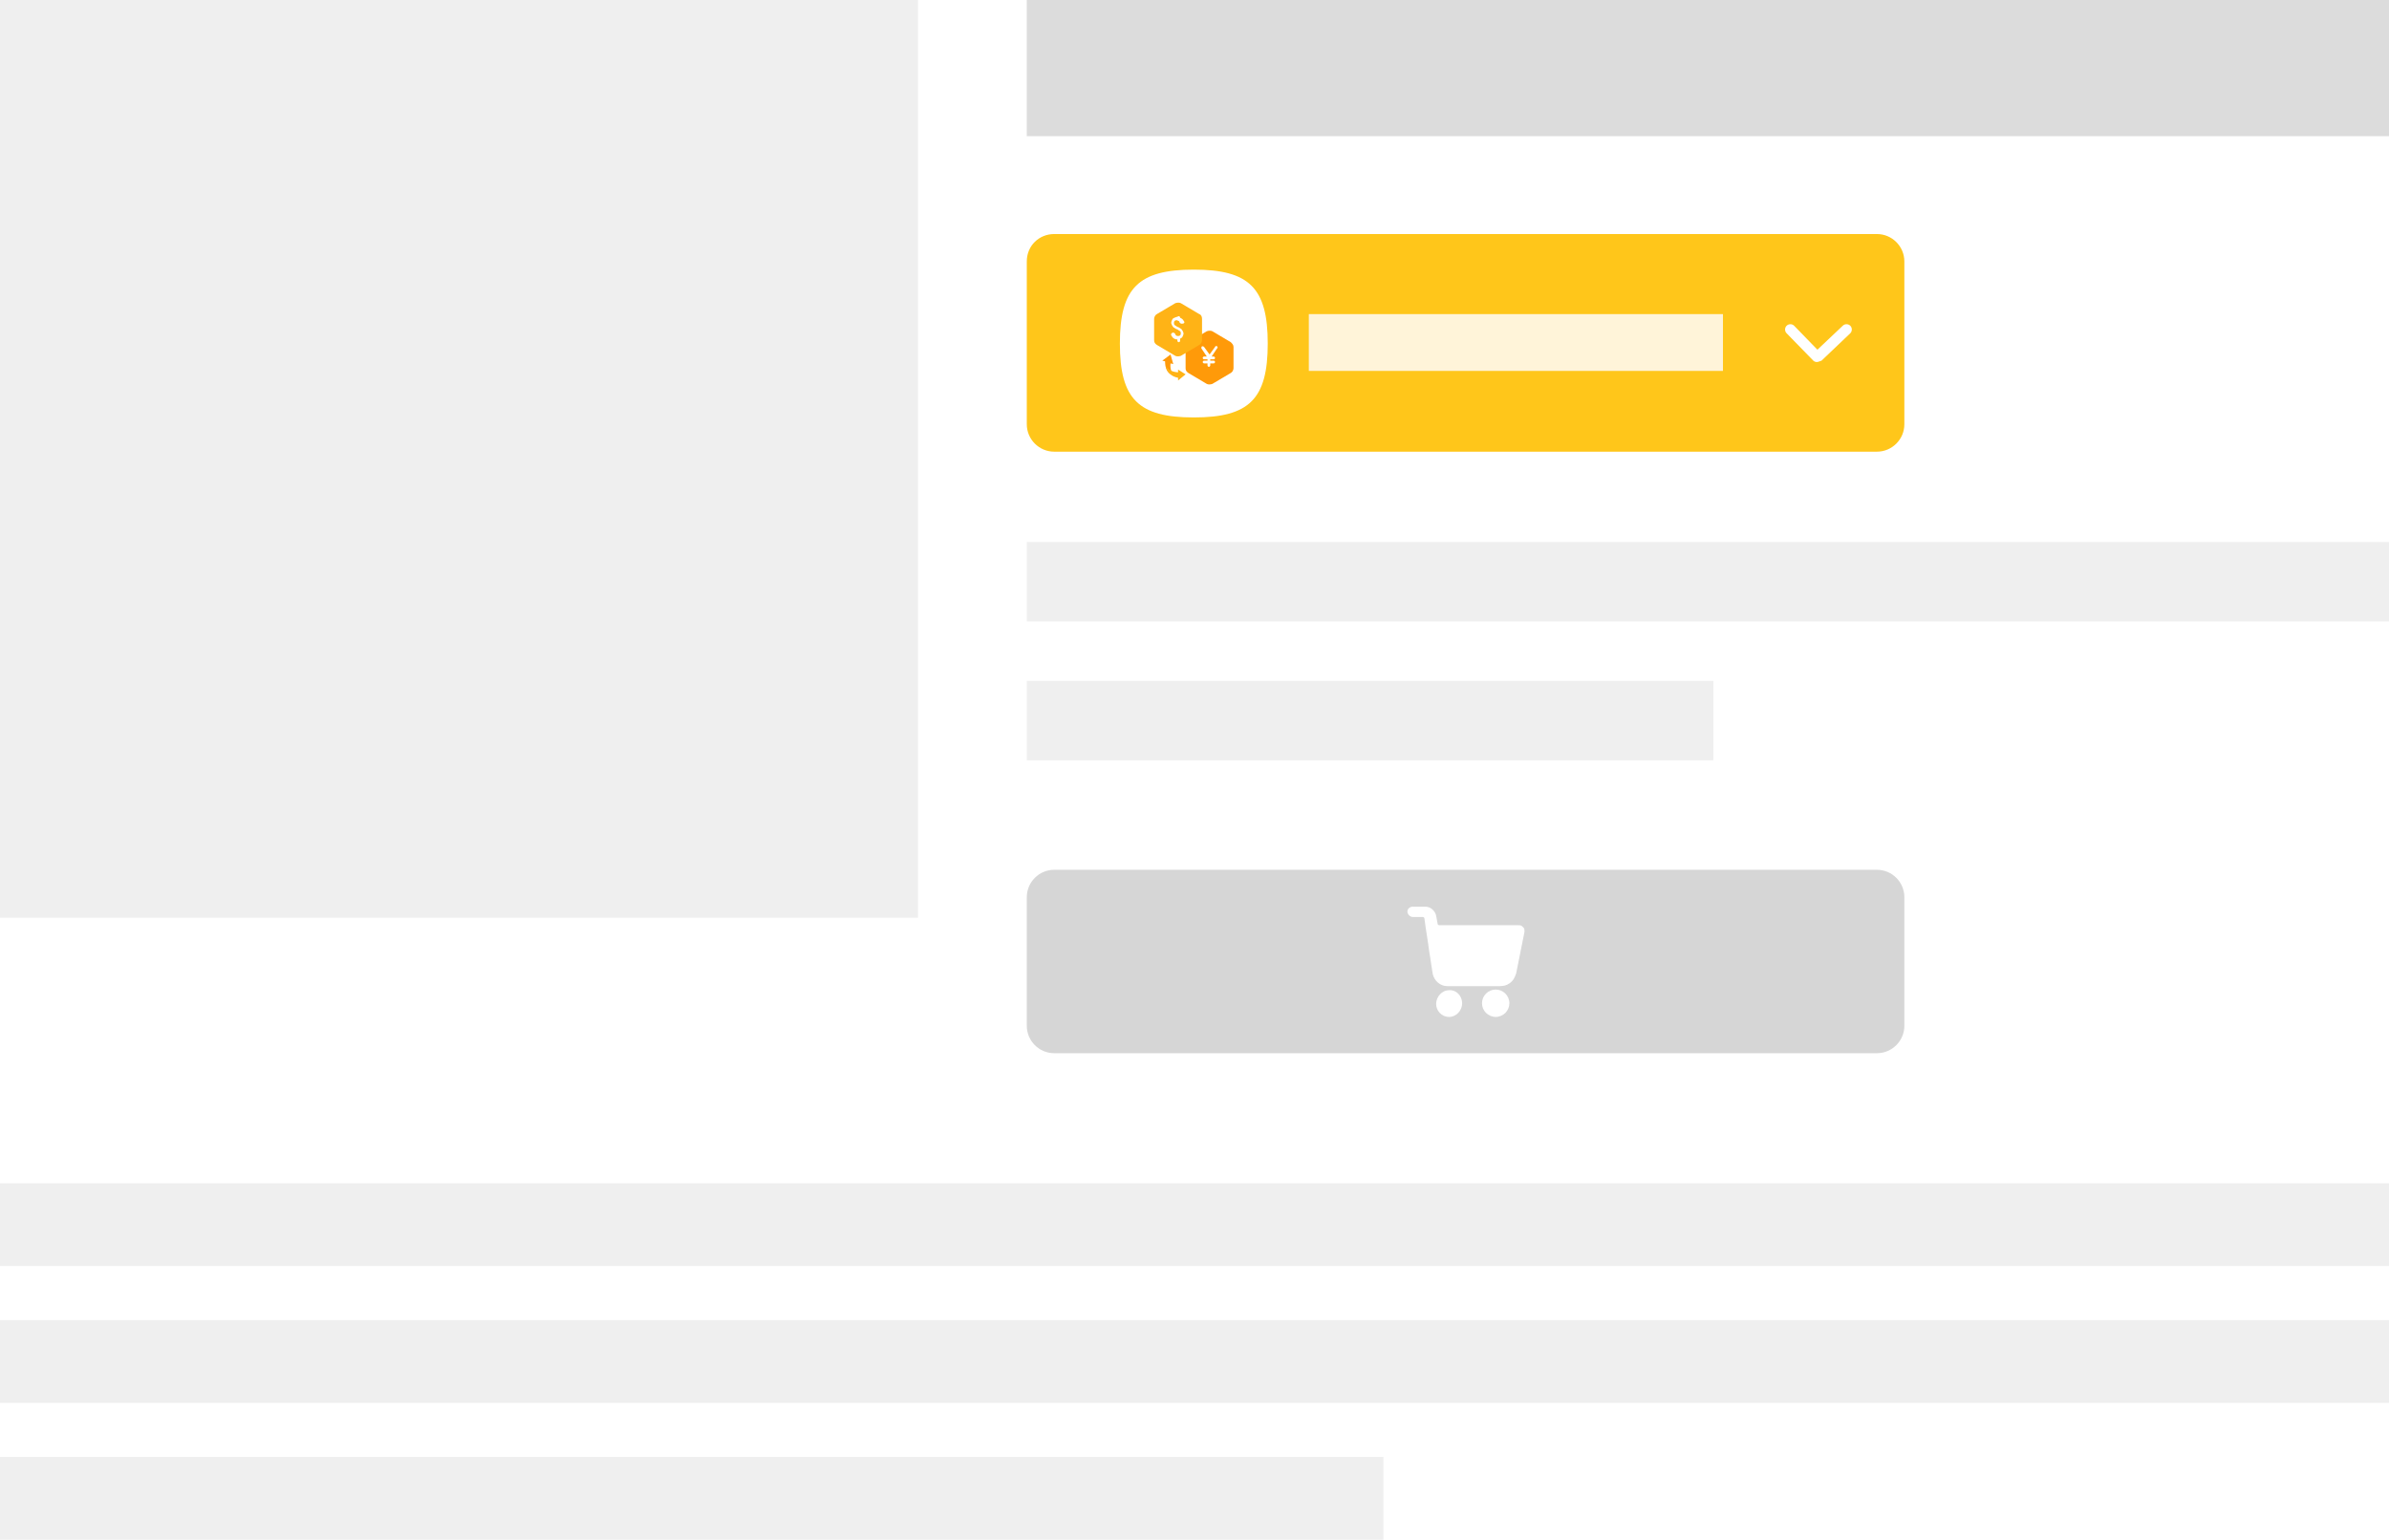 <?xml version="1.0" encoding="utf-8"?>
<!-- Generator: Adobe Illustrator 23.0.1, SVG Export Plug-In . SVG Version: 6.00 Build 0)  -->
<svg version="1.1" id="Layer_1" xmlns="http://www.w3.org/2000/svg" xmlns:xlink="http://www.w3.org/1999/xlink" x="0px" y="0px"
	 viewBox="0 0 349 225" style="enable-background:new 0 0 349 225;" xml:space="preserve">
<style type="text/css">
	.st0{fill:#FFFFFF;}
	.st1{fill:#EFEFEF;}
	.st2{fill:#DCDCDC;}
	.st3{fill:#D6D6D6;}
	.st4{fill:#FFC61A;}
	.st5{fill:#FF9A09;}
	.st6{fill:#FFB316;}
	.st7{fill:#FFF4D9;}
</style>
<rect class="st0" width="349" height="225"/>
<rect class="st1" width="134.1" height="134.1"/>
<g>
	<rect y="172.9" class="st1" width="349" height="12.1"/>
	<rect y="192.9" class="st1" width="349" height="12.1"/>
	<rect y="212.9" class="st1" width="202.1" height="12.1"/>
</g>
<rect x="150" class="st2" width="199" height="19.9"/>
<rect x="150" y="79.2" class="st1" width="199" height="11.6"/>
<rect x="150" y="99.5" class="st1" width="100.3" height="11.6"/>
<g>
	<path class="st3" d="M154,127.1h120.2c2.2,0,4,1.8,4,4v18.8c0,2.2-1.8,4-4,4H154c-2.2,0-4-1.8-4-4v-18.8
		C150,128.9,151.8,127.1,154,127.1z"/>
	<g id="TrYDyT.tif_3_">
		<g>
			<path class="st0" d="M205.6,133.2c0,0.4,0.4,0.8,0.8,0.8c0.5,0,1.1,0,1.4,0c0.2,0,0.3,0.1,0.3,0.3c0.2,1.6,0.5,3.2,0.7,4.8
				c0.2,1.1,0.3,2.1,0.5,3.2c0.2,1,1.1,1.8,2.1,1.8c0.7,0,1.4,0,2.1,0c1.9,0,3.7,0,5.6,0c0.5,0,1-0.1,1.4-0.4c0.6-0.4,0.8-0.9,1-1.5
				c0.4-2,0.8-4,1.2-6c0-0.1,0-0.2,0-0.3c0-0.3-0.2-0.4-0.4-0.6c-0.2-0.1-0.3-0.1-0.5-0.1c-3.8,0-7.7,0-11.5,0
				c-0.2,0-0.3-0.1-0.3-0.3c-0.1-0.4-0.1-0.7-0.2-1.1c-0.1-0.6-0.8-1.4-1.7-1.3c-0.3,0-1,0-1.5,0C206,132.4,205.6,132.8,205.6,133.2
				L205.6,133.2z"/>
			<path class="st0" d="M218.5,148.6c-1.1,0-2-0.9-2-2s0.9-2,2-2s2,0.9,2,2C220.5,147.7,219.6,148.6,218.5,148.6z"/>
			<path class="st0" d="M213.6,146.6c0,1.1-0.9,2-1.9,2c-1.1,0-1.9-0.9-1.9-1.9s0.8-2,1.9-2C212.7,144.6,213.6,145.5,213.6,146.6z"
				/>
		</g>
	</g>
</g>
<g>
	<path class="st4" d="M154,34.2h120.2c2.2,0,4,1.8,4,4V62c0,2.2-1.8,4-4,4H154c-2.2,0-4-1.8-4-4V38.2C150,35.9,151.8,34.2,154,34.2z
		"/>
	<g>
		<path id="Stroke_1-261_3_" class="st0" d="M163.6,50.2c0,8.1,2.7,10.8,10.8,10.8s10.8-2.7,10.8-10.8s-2.7-10.8-10.8-10.8
			S163.6,42.1,163.6,50.2z"/>
		<path class="st5" d="M179.8,50l-2.7-1.6c-0.2-0.1-0.5-0.1-0.8,0l-2.7,1.6c-0.2,0.1-0.4,0.4-0.4,0.7v3.1c0,0.3,0.1,0.5,0.4,0.7
			l2.7,1.6c0.2,0.1,0.5,0.1,0.8,0l2.7-1.6c0.2-0.1,0.4-0.4,0.4-0.7v-3.1C180.2,50.4,180,50.2,179.8,50z"/>
		<g>
			<g>
				<path class="st0" d="M177.8,50.6c-0.1-0.1-0.3,0-0.3,0.1l-0.8,1.1l-0.8-1.1c-0.1-0.1-0.2-0.1-0.3-0.1c-0.1,0.1-0.1,0.2-0.1,0.3
					l0.8,1.2h-0.4c-0.1,0-0.2,0.1-0.2,0.2s0.1,0.2,0.2,0.2h0.5v0.2h-0.5c-0.1,0-0.2,0.1-0.2,0.2s0.1,0.2,0.2,0.2h0.5v0.3
					c0,0.1,0.1,0.2,0.2,0.2l0,0c0.1,0,0.2-0.1,0.2-0.2v-0.3h0.5c0.1,0,0.2-0.1,0.2-0.2c0-0.1-0.1-0.2-0.2-0.2h-0.5v-0.2h0.5
					c0.1,0,0.2-0.1,0.2-0.2s-0.1-0.2-0.2-0.2H177l0.8-1.2C177.9,50.9,177.9,50.7,177.8,50.6z"/>
			</g>
		</g>
		<path class="st6" d="M175.2,45.9l-2.7-1.6c-0.2-0.1-0.5-0.1-0.8,0l-2.7,1.6c-0.2,0.1-0.4,0.4-0.4,0.7v3.1c0,0.3,0.1,0.5,0.4,0.7
			l2.7,1.6c0.2,0.1,0.5,0.1,0.8,0l2.7-1.6c0.2-0.1,0.4-0.4,0.4-0.7v-3.1C175.6,46.3,175.5,46,175.2,45.9z"/>
		<g>
			<path class="st5" d="M171.4,53.2l-0.4-0.1c0,0-0.2,1.4,0.7,1.7c0,0-1.5,0.2-1.5-2l-0.4-0.1l1.2-0.9L171.4,53.2z"/>
			<path class="st6" d="M172.1,54v0.4c0,0-1.4,0-1.8-1c0,0,0.1,1.5,1.8,1.8v0.4l1.1-0.9L172.1,54z"/>
		</g>
		<g>
			<g>
				<g>
					<path class="st0" d="M172,49.6c-0.3,0-0.5-0.1-0.7-0.3c-0.1-0.1-0.1-0.2-0.2-0.3c-0.1-0.2,0.1-0.4,0.3-0.4l0,0
						c0.1,0,0.2,0.1,0.3,0.2c0,0.1,0,0.1,0.1,0.2c0.1,0.1,0.2,0.1,0.3,0.1s0.2,0,0.3-0.1s0.1-0.2,0.1-0.3s0-0.2-0.1-0.3
						s-0.2-0.1-0.3-0.2c-0.1-0.1-0.3-0.1-0.4-0.2c-0.1-0.1-0.2-0.1-0.3-0.2c-0.1-0.1-0.1-0.2-0.2-0.3c0-0.1-0.1-0.2-0.1-0.3
						c0-0.2,0.1-0.4,0.2-0.6c0.1-0.1,0.3-0.2,0.6-0.3l0,0h0.3v0.1c0.2,0,0.4,0.1,0.6,0.3c0.1,0.1,0.1,0.2,0.2,0.3
						c0.1,0.2-0.1,0.3-0.3,0.3h-0.1c-0.1,0-0.2-0.1-0.3-0.2c0-0.1,0-0.1-0.1-0.2c-0.1-0.1-0.2-0.1-0.3-0.1s-0.2,0-0.3,0.1
						s-0.1,0.2-0.1,0.3s0,0.2,0.1,0.3s0.2,0.1,0.3,0.2s0.3,0.1,0.4,0.2s0.2,0.1,0.3,0.2s0.1,0.2,0.2,0.3c0,0.1,0.1,0.2,0.1,0.3
						c0,0.2-0.1,0.4-0.2,0.6c-0.1,0.1-0.3,0.2-0.6,0.3"/>
				</g>
				<path class="st0" d="M172.2,50L172.2,50c-0.1,0-0.2-0.1-0.2-0.2v-0.3c0-0.1,0.1-0.2,0.2-0.2l0,0c0.1,0,0.2,0.1,0.2,0.2v0.3
					C172.4,49.9,172.3,50,172.2,50z"/>
			</g>
			<path class="st0" d="M172.2,46.2L172.2,46.2c-0.1,0-0.2,0.1-0.2,0.2v0.3c0,0.1,0.1,0.2,0.2,0.2l0,0c0.1,0,0.2-0.1,0.2-0.2v-0.3
				C172.4,46.3,172.3,46.2,172.2,46.2z"/>
		</g>
	</g>
	<g>
		<rect x="191.2" y="45.9" class="st7" width="60.5" height="8.3"/>
	</g>
</g>
<g>
	<path class="st0" d="M265.4,52.9c-0.2,0-0.4-0.1-0.5-0.2l-3.9-4c-0.3-0.3-0.3-0.8,0-1.1c0.3-0.3,0.8-0.3,1.1,0l3.4,3.5l3.7-3.5
		c0.3-0.3,0.8-0.3,1.1,0c0.3,0.3,0.3,0.8,0,1.1l-4.2,4C265.8,52.8,265.6,52.9,265.4,52.9z"/>
</g>
</svg>